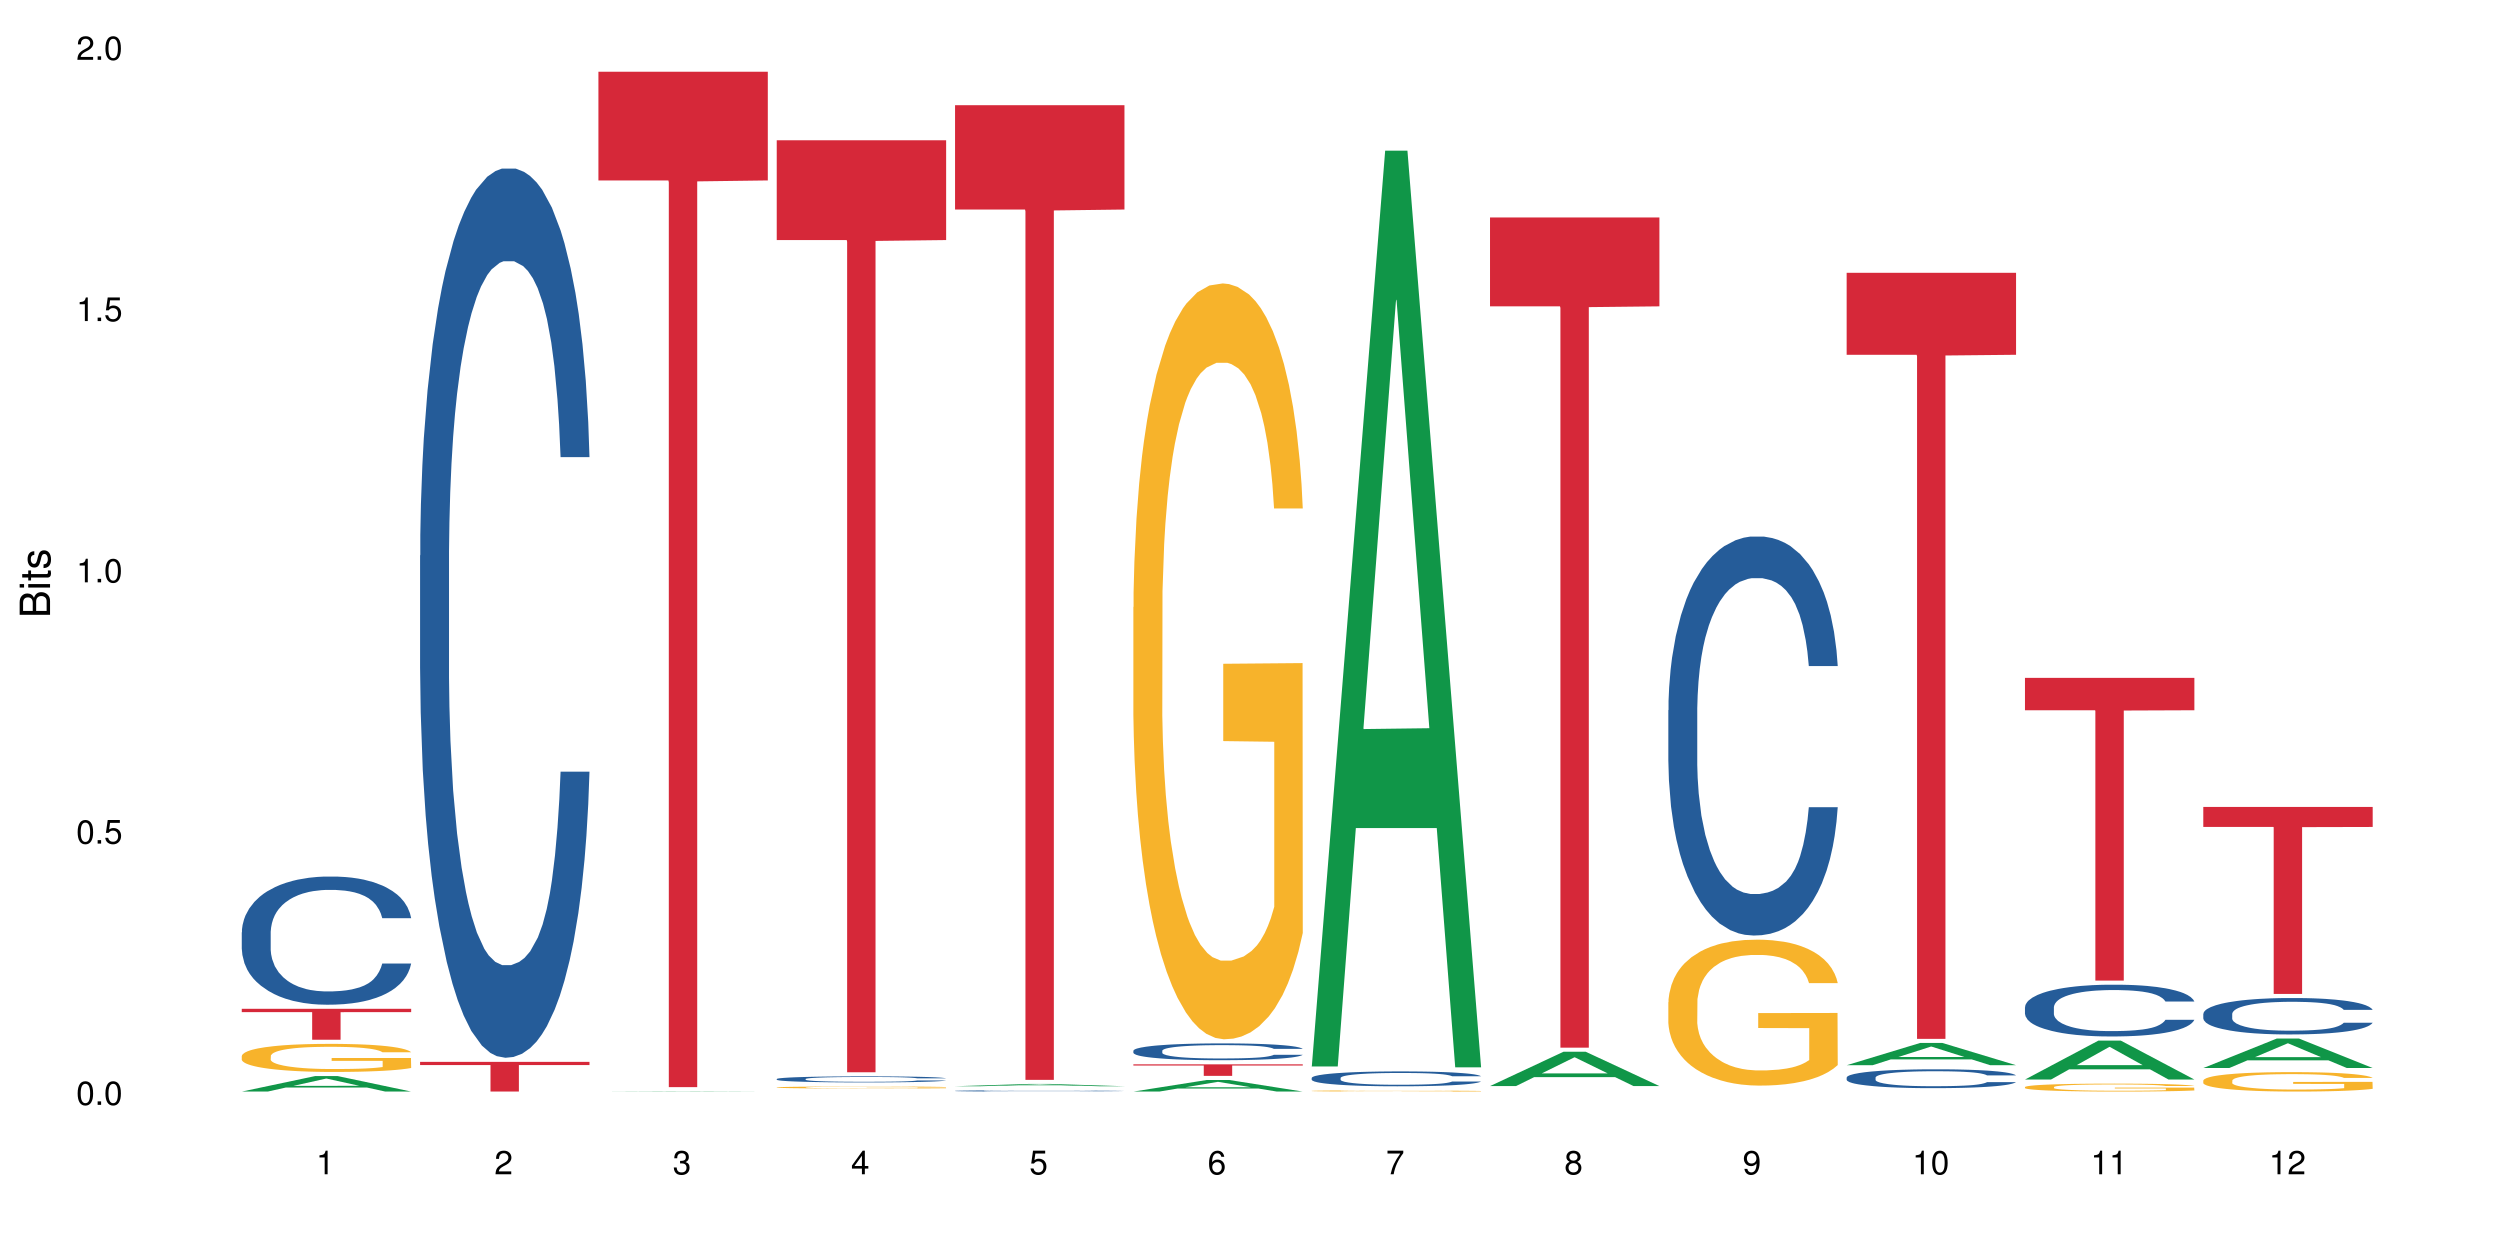 <?xml version="1.0" encoding="UTF-8"?>
<svg xmlns="http://www.w3.org/2000/svg" xmlns:xlink="http://www.w3.org/1999/xlink" width="720pt" height="360pt" viewBox="0 0 720 360" version="1.1">
<defs>
<g>
<symbol overflow="visible" id="glyph0-0">
<path style="stroke:none;" d=""/>
</symbol>
<symbol overflow="visible" id="glyph0-1">
<path style="stroke:none;" d="M 2.641 -6.797 C 2 -6.797 1.422 -6.531 1.078 -6.047 C 0.641 -5.453 0.406 -4.547 0.406 -3.297 C 0.406 -1 1.188 0.219 2.641 0.219 C 4.078 0.219 4.859 -1 4.859 -3.234 C 4.859 -4.562 4.656 -5.438 4.203 -6.047 C 3.844 -6.531 3.281 -6.797 2.641 -6.797 Z M 2.641 -6.047 C 3.547 -6.047 4 -5.125 4 -3.312 C 4 -1.375 3.562 -0.484 2.625 -0.484 C 1.734 -0.484 1.281 -1.422 1.281 -3.281 C 1.281 -5.141 1.734 -6.047 2.641 -6.047 Z M 2.641 -6.047 "/>
</symbol>
<symbol overflow="visible" id="glyph0-2">
<path style="stroke:none;" d="M 1.828 -1 L 0.828 -1 L 0.828 0 L 1.828 0 Z M 1.828 -1 "/>
</symbol>
<symbol overflow="visible" id="glyph0-3">
<path style="stroke:none;" d="M 4.562 -6.797 L 1.062 -6.797 L 0.547 -3.094 L 1.328 -3.094 C 1.719 -3.562 2.047 -3.734 2.578 -3.734 C 3.484 -3.734 4.062 -3.109 4.062 -2.094 C 4.062 -1.125 3.484 -0.531 2.578 -0.531 C 1.828 -0.531 1.375 -0.906 1.188 -1.672 L 0.328 -1.672 C 0.453 -1.109 0.547 -0.844 0.75 -0.594 C 1.125 -0.078 1.828 0.219 2.594 0.219 C 3.969 0.219 4.922 -0.781 4.922 -2.219 C 4.922 -3.562 4.031 -4.484 2.719 -4.484 C 2.25 -4.484 1.859 -4.359 1.469 -4.062 L 1.734 -5.969 L 4.562 -5.969 Z M 4.562 -6.797 "/>
</symbol>
<symbol overflow="visible" id="glyph0-4">
<path style="stroke:none;" d="M 2.484 -4.844 L 2.484 0 L 3.328 0 L 3.328 -6.797 L 2.766 -6.797 C 2.469 -5.75 2.281 -5.609 0.984 -5.453 L 0.984 -4.844 Z M 2.484 -4.844 "/>
</symbol>
<symbol overflow="visible" id="glyph0-5">
<path style="stroke:none;" d="M 4.859 -0.828 L 1.281 -0.828 C 1.359 -1.391 1.672 -1.75 2.5 -2.234 L 3.469 -2.75 C 4.406 -3.266 4.906 -3.969 4.906 -4.812 C 4.906 -5.375 4.672 -5.906 4.266 -6.266 C 3.859 -6.625 3.375 -6.797 2.719 -6.797 C 1.859 -6.797 1.219 -6.5 0.844 -5.922 C 0.609 -5.562 0.5 -5.125 0.484 -4.438 L 1.328 -4.438 C 1.359 -4.906 1.406 -5.188 1.531 -5.406 C 1.75 -5.812 2.188 -6.062 2.703 -6.062 C 3.469 -6.062 4.031 -5.516 4.031 -4.781 C 4.031 -4.25 3.719 -3.797 3.125 -3.438 L 2.234 -2.938 C 0.812 -2.141 0.406 -1.5 0.328 0 L 4.859 0 Z M 4.859 -0.828 "/>
</symbol>
<symbol overflow="visible" id="glyph0-6">
<path style="stroke:none;" d="M 2.125 -3.125 L 2.578 -3.125 C 3.516 -3.125 3.984 -2.703 3.984 -1.891 C 3.984 -1.031 3.469 -0.531 2.578 -0.531 C 1.656 -0.531 1.203 -0.984 1.156 -1.969 L 0.312 -1.969 C 0.344 -1.422 0.438 -1.078 0.609 -0.766 C 0.953 -0.109 1.625 0.219 2.547 0.219 C 3.953 0.219 4.859 -0.609 4.859 -1.906 C 4.859 -2.766 4.516 -3.25 3.703 -3.516 C 4.344 -3.766 4.656 -4.25 4.656 -4.938 C 4.656 -6.109 3.875 -6.797 2.578 -6.797 C 1.203 -6.797 0.484 -6.047 0.453 -4.609 L 1.297 -4.609 C 1.312 -5.016 1.344 -5.25 1.453 -5.453 C 1.641 -5.828 2.062 -6.062 2.594 -6.062 C 3.344 -6.062 3.797 -5.625 3.797 -4.906 C 3.797 -4.422 3.609 -4.141 3.25 -3.984 C 3.016 -3.891 2.719 -3.844 2.125 -3.844 Z M 2.125 -3.125 "/>
</symbol>
<symbol overflow="visible" id="glyph0-7">
<path style="stroke:none;" d="M 3.141 -1.625 L 3.141 0 L 3.984 0 L 3.984 -1.625 L 4.984 -1.625 L 4.984 -2.391 L 3.984 -2.391 L 3.984 -6.797 L 3.359 -6.797 L 0.266 -2.516 L 0.266 -1.625 Z M 3.141 -2.391 L 1 -2.391 L 3.141 -5.359 Z M 3.141 -2.391 "/>
</symbol>
<symbol overflow="visible" id="glyph0-8">
<path style="stroke:none;" d="M 4.781 -5.031 C 4.609 -6.141 3.891 -6.797 2.844 -6.797 C 2.094 -6.797 1.422 -6.438 1.031 -5.828 C 0.609 -5.172 0.406 -4.344 0.406 -3.094 C 0.406 -1.953 0.578 -1.234 0.984 -0.625 C 1.359 -0.078 1.953 0.219 2.703 0.219 C 3.984 0.219 4.922 -0.734 4.922 -2.078 C 4.922 -3.344 4.062 -4.234 2.844 -4.234 C 2.172 -4.234 1.641 -3.969 1.281 -3.469 C 1.281 -5.125 1.828 -6.047 2.797 -6.047 C 3.391 -6.047 3.797 -5.672 3.938 -5.031 Z M 2.734 -3.484 C 3.547 -3.484 4.062 -2.922 4.062 -2 C 4.062 -1.156 3.484 -0.531 2.703 -0.531 C 1.922 -0.531 1.328 -1.188 1.328 -2.047 C 1.328 -2.891 1.906 -3.484 2.734 -3.484 Z M 2.734 -3.484 "/>
</symbol>
<symbol overflow="visible" id="glyph0-9">
<path style="stroke:none;" d="M 4.984 -6.797 L 0.438 -6.797 L 0.438 -5.969 L 4.109 -5.969 C 2.5 -3.656 1.828 -2.234 1.328 0 L 2.219 0 C 2.594 -2.172 3.453 -4.047 4.984 -6.094 Z M 4.984 -6.797 "/>
</symbol>
<symbol overflow="visible" id="glyph0-10">
<path style="stroke:none;" d="M 3.75 -3.578 C 4.453 -4 4.688 -4.344 4.688 -4.984 C 4.688 -6.047 3.844 -6.797 2.641 -6.797 C 1.438 -6.797 0.594 -6.047 0.594 -4.984 C 0.594 -4.359 0.828 -4.016 1.516 -3.578 C 0.734 -3.203 0.359 -2.641 0.359 -1.891 C 0.359 -0.641 1.297 0.219 2.641 0.219 C 3.984 0.219 4.922 -0.641 4.922 -1.875 C 4.922 -2.641 4.531 -3.203 3.75 -3.578 Z M 2.641 -6.047 C 3.359 -6.047 3.812 -5.625 3.812 -4.969 C 3.812 -4.344 3.344 -3.922 2.641 -3.922 C 1.922 -3.922 1.453 -4.344 1.453 -4.984 C 1.453 -5.625 1.922 -6.047 2.641 -6.047 Z M 2.641 -3.203 C 3.484 -3.203 4.062 -2.672 4.062 -1.875 C 4.062 -1.062 3.484 -0.531 2.625 -0.531 C 1.797 -0.531 1.219 -1.078 1.219 -1.875 C 1.219 -2.672 1.797 -3.203 2.641 -3.203 Z M 2.641 -3.203 "/>
</symbol>
<symbol overflow="visible" id="glyph0-11">
<path style="stroke:none;" d="M 0.516 -1.547 C 0.672 -0.438 1.406 0.219 2.438 0.219 C 3.188 0.219 3.859 -0.141 4.266 -0.75 C 4.688 -1.406 4.891 -2.25 4.891 -3.484 C 4.891 -4.625 4.703 -5.359 4.312 -5.953 C 3.938 -6.5 3.344 -6.797 2.594 -6.797 C 1.297 -6.797 0.359 -5.844 0.359 -4.516 C 0.359 -3.25 1.234 -2.344 2.453 -2.344 C 3.094 -2.344 3.562 -2.578 4.016 -3.109 C 4 -1.453 3.469 -0.531 2.5 -0.531 C 1.906 -0.531 1.484 -0.906 1.359 -1.547 Z M 2.578 -6.062 C 3.375 -6.062 3.969 -5.406 3.969 -4.531 C 3.969 -3.688 3.375 -3.094 2.547 -3.094 C 1.734 -3.094 1.234 -3.672 1.234 -4.578 C 1.234 -5.438 1.797 -6.062 2.578 -6.062 Z M 2.578 -6.062 "/>
</symbol>
<symbol overflow="visible" id="glyph1-0">
<path style="stroke:none;" d=""/>
</symbol>
<symbol overflow="visible" id="glyph1-1">
<path style="stroke:none;" d="M 0 -0.953 L 0 -4.891 C 0 -5.719 -0.234 -6.344 -0.734 -6.797 C -1.188 -7.234 -1.812 -7.469 -2.5 -7.469 C -3.547 -7.469 -4.188 -7 -4.625 -5.875 C -4.984 -6.672 -5.641 -7.094 -6.531 -7.094 C -7.156 -7.094 -7.734 -6.859 -8.141 -6.391 C -8.562 -5.938 -8.75 -5.344 -8.75 -4.5 L -8.75 -0.953 Z M -4.984 -2.062 L -7.766 -2.062 L -7.766 -4.219 C -7.766 -4.844 -7.688 -5.203 -7.453 -5.5 C -7.219 -5.812 -6.859 -5.969 -6.375 -5.969 C -5.906 -5.969 -5.531 -5.812 -5.297 -5.5 C -5.062 -5.203 -4.984 -4.844 -4.984 -4.219 Z M -0.984 -2.062 L -4 -2.062 L -4 -4.781 C -4 -5.328 -3.859 -5.688 -3.578 -5.953 C -3.297 -6.219 -2.922 -6.359 -2.484 -6.359 C -2.062 -6.359 -1.688 -6.219 -1.406 -5.953 C -1.109 -5.688 -0.984 -5.328 -0.984 -4.781 Z M -0.984 -2.062 "/>
</symbol>
<symbol overflow="visible" id="glyph1-2">
<path style="stroke:none;" d="M -6.281 -1.797 L -6.281 -0.797 L 0 -0.797 L 0 -1.797 Z M -8.75 -1.797 L -8.75 -0.797 L -7.484 -0.797 L -7.484 -1.797 Z M -8.75 -1.797 "/>
</symbol>
<symbol overflow="visible" id="glyph1-3">
<path style="stroke:none;" d="M -6.281 -3.047 L -6.281 -2.016 L -8.016 -2.016 L -8.016 -1.016 L -6.281 -1.016 L -6.281 -0.172 L -5.469 -0.172 L -5.469 -1.016 L -0.719 -1.016 C -0.078 -1.016 0.281 -1.453 0.281 -2.234 C 0.281 -2.469 0.25 -2.719 0.188 -3.047 L -0.641 -3.047 C -0.609 -2.922 -0.594 -2.766 -0.594 -2.562 C -0.594 -2.141 -0.719 -2.016 -1.156 -2.016 L -5.469 -2.016 L -5.469 -3.047 Z M -6.281 -3.047 "/>
</symbol>
<symbol overflow="visible" id="glyph1-4">
<path style="stroke:none;" d="M -4.531 -5.25 C -5.766 -5.25 -6.469 -4.422 -6.469 -2.969 C -6.469 -1.516 -5.719 -0.562 -4.547 -0.562 C -3.562 -0.562 -3.094 -1.062 -2.734 -2.562 L -2.516 -3.484 C -2.344 -4.188 -2.094 -4.469 -1.625 -4.469 C -1.047 -4.469 -0.641 -3.875 -0.641 -3 C -0.641 -2.453 -0.797 -2 -1.062 -1.75 C -1.25 -1.594 -1.422 -1.531 -1.875 -1.469 L -1.875 -0.406 C -0.422 -0.453 0.281 -1.266 0.281 -2.922 C 0.281 -4.5 -0.5 -5.516 -1.719 -5.516 C -2.656 -5.516 -3.172 -4.984 -3.469 -3.734 L -3.703 -2.766 C -3.891 -1.953 -4.156 -1.609 -4.594 -1.609 C -5.172 -1.609 -5.547 -2.125 -5.547 -2.938 C -5.547 -3.75 -5.203 -4.172 -4.531 -4.203 Z M -4.531 -5.25 "/>
</symbol>
</g>
</defs>
<g id="surface92544">
<rect x="0" y="0" width="720" height="360" style="fill:rgb(100%,100%,100%);fill-opacity:1;stroke:none;"/>
<path style=" stroke:none;fill-rule:nonzero;fill:rgb(6.275%,58.824%,28.235%);fill-opacity:1;" d="M 69.629 314.367 L 69.68 314.363 L 90.793 309.902 L 97.203 309.902 L 118.418 314.371 L 110.965 314.371 L 105.648 313.203 L 82.348 313.203 L 77.137 314.367 L 69.629 314.367 L 84.59 312.723 L 103.512 312.719 L 94.074 310.633 L 93.973 310.629 L 93.867 310.641 L 84.535 312.719 L 84.59 312.723 Z M 69.629 314.367 "/>
<path style=" stroke:none;fill-rule:nonzero;fill:rgb(14.51%,36.078%,60%);fill-opacity:1;" d="M 69.629 268.516 L 69.688 268.484 L 69.688 267.672 L 69.867 266.391 L 70.285 264.773 L 70.699 263.66 L 71.77 261.668 L 73.258 259.746 L 74.805 258.262 L 75.938 257.383 L 76.949 256.711 L 79.27 255.461 L 80.754 254.82 L 82.363 254.246 L 84.324 253.676 L 85.754 253.336 L 88.965 252.797 L 91.348 252.562 L 93.191 252.461 L 97.176 252.461 L 99.559 252.594 L 101.281 252.762 L 103.188 253.035 L 104.793 253.336 L 107.59 254.078 L 110.09 255.023 L 111.219 255.562 L 113.004 256.609 L 114.371 257.621 L 115.324 258.496 L 116.395 259.746 L 117.348 261.266 L 118.062 262.984 L 118.418 264.434 L 110.09 264.434 L 109.672 263.086 L 109.195 262.039 L 108.305 260.656 L 107.41 259.68 L 106.16 258.699 L 105.031 258.059 L 103.484 257.418 L 102.117 257.012 L 100.688 256.711 L 99.32 256.508 L 96.699 256.305 L 93.668 256.305 L 92.535 256.371 L 90.215 256.645 L 88.965 256.879 L 87.18 257.352 L 85.934 257.789 L 84.445 258.465 L 83.434 259.039 L 82.184 259.914 L 81.289 260.691 L 80.281 261.805 L 79.684 262.648 L 79.148 263.59 L 78.672 264.703 L 78.316 265.887 L 78.078 267.133 L 77.961 268.348 L 77.961 273.578 L 78.078 274.789 L 78.375 276.207 L 79.148 278.266 L 80.281 280.055 L 81.59 281.469 L 82.84 282.48 L 83.551 282.953 L 84.504 283.492 L 85.992 284.168 L 88.133 284.844 L 89.383 285.113 L 91.285 285.383 L 93.25 285.516 L 95.867 285.516 L 98.188 285.383 L 99.734 285.215 L 101.344 284.945 L 103.543 284.371 L 104.91 283.832 L 106.102 283.191 L 106.996 282.551 L 107.59 282.008 L 108.48 280.965 L 109.195 279.816 L 109.73 278.637 L 110.09 277.488 L 118.418 277.488 L 118.062 278.84 L 117.523 280.152 L 116.988 281.133 L 116.156 282.312 L 115.203 283.359 L 113.836 284.539 L 112.707 285.316 L 111.219 286.16 L 109.852 286.801 L 108.363 287.371 L 106.16 288.047 L 104.734 288.383 L 103.188 288.688 L 101.344 288.957 L 99.02 289.195 L 96.523 289.328 L 94.203 289.363 L 91.703 289.297 L 89.859 289.16 L 87.418 288.855 L 84.387 288.25 L 82.184 287.609 L 80.457 286.969 L 78.969 286.293 L 77.305 285.383 L 75.164 283.898 L 73.855 282.75 L 72.961 281.809 L 71.949 280.492 L 71.234 279.312 L 70.402 277.422 L 69.809 275.027 L 69.629 273.172 Z M 69.629 268.516 "/>
<path style=" stroke:none;fill-rule:nonzero;fill:rgb(96.863%,70.196%,16.863%);fill-opacity:1;" d="M 69.629 304.098 L 69.688 304.09 L 69.688 303.941 L 69.926 303.609 L 70.523 303.152 L 71.297 302.777 L 72.129 302.48 L 72.664 302.324 L 73.555 302.105 L 74.328 301.941 L 76.293 301.609 L 78.793 301.301 L 80.16 301.168 L 81.707 301.039 L 83.91 300.898 L 84.922 300.848 L 88.016 300.73 L 91.523 300.656 L 95.391 300.633 L 97.176 300.641 L 99.617 300.672 L 102.949 300.754 L 104.852 300.828 L 106.34 300.898 L 107.887 300.996 L 109.789 301.145 L 111.574 301.32 L 113.004 301.5 L 114.43 301.719 L 115.621 301.957 L 116.633 302.215 L 117.523 302.523 L 118.062 302.785 L 118.418 303.043 L 110.148 303.043 L 109.672 302.785 L 109.137 302.586 L 108.242 302.34 L 107.352 302.164 L 106.457 302.023 L 104.793 301.832 L 103.363 301.711 L 101.578 301.609 L 99.855 301.543 L 97.891 301.5 L 96.699 301.484 L 93.547 301.484 L 90.691 301.535 L 89.027 301.594 L 87.836 301.652 L 86.168 301.766 L 85.16 301.852 L 84.562 301.914 L 82.777 302.141 L 81.59 302.348 L 80.934 302.488 L 80.102 302.711 L 79.508 302.91 L 78.852 303.203 L 78.496 303.426 L 78.02 303.93 L 77.961 305.258 L 78.137 305.539 L 78.496 305.84 L 78.969 306.105 L 79.684 306.387 L 80.398 306.602 L 81.648 306.891 L 82.719 307.082 L 83.551 307.207 L 85.16 307.406 L 85.812 307.473 L 87.359 307.605 L 88.965 307.711 L 90.93 307.797 L 92.418 307.844 L 94.797 307.879 L 97.832 307.879 L 101.402 307.836 L 103.664 307.777 L 105.211 307.719 L 106.219 307.664 L 107.469 307.586 L 108.363 307.512 L 109.195 307.43 L 110.207 307.305 L 110.207 305.539 L 95.512 305.531 L 95.512 304.703 L 118.359 304.695 L 118.418 307.586 L 117.168 307.785 L 115.621 307.977 L 114.133 308.125 L 112.586 308.25 L 110.387 308.391 L 108.602 308.477 L 105.863 308.582 L 103.363 308.648 L 100.746 308.691 L 98.426 308.715 L 95.691 308.723 L 93.25 308.707 L 90.633 308.664 L 88.551 308.605 L 86.645 308.531 L 84.742 308.434 L 82.363 308.277 L 80.816 308.152 L 79.207 307.996 L 77.602 307.812 L 76.176 307.613 L 75.223 307.457 L 74.27 307.281 L 73.258 307.059 L 72.309 306.809 L 71.594 306.578 L 70.938 306.32 L 70.461 306.078 L 69.988 305.746 L 69.75 305.48 L 69.629 305.25 Z M 69.629 304.098 "/>
<path style=" stroke:none;fill-rule:nonzero;fill:rgb(83.922%,15.686%,22.353%);fill-opacity:1;" d="M 69.629 290.543 L 118.418 290.543 L 118.418 291.496 L 98.086 291.504 L 98.086 299.453 L 89.902 299.453 L 89.902 291.512 L 89.785 291.496 L 69.629 291.496 Z M 69.629 290.543 "/>
<path style=" stroke:none;fill-rule:nonzero;fill:rgb(14.51%,36.078%,60%);fill-opacity:1;" d="M 120.984 159.977 L 121.047 159.742 L 121.047 154.125 L 121.223 145.23 L 121.641 133.996 L 122.055 126.27 L 123.129 112.461 L 124.613 99.117 L 126.16 88.816 L 127.293 82.73 L 128.305 78.051 L 130.625 69.387 L 132.113 64.941 L 133.719 60.961 L 135.684 56.98 L 137.109 54.641 L 140.324 50.895 L 142.703 49.258 L 144.547 48.555 L 148.535 48.555 L 150.914 49.492 L 152.637 50.66 L 154.543 52.535 L 156.148 54.641 L 158.945 59.789 L 161.445 66.344 L 162.574 70.09 L 164.359 77.348 L 165.727 84.371 L 166.68 90.457 L 167.75 99.117 L 168.703 109.648 L 169.418 121.59 L 169.773 131.652 L 161.445 131.652 L 161.027 122.289 L 160.551 115.035 L 159.66 105.438 L 158.766 98.648 L 157.516 91.859 L 156.387 87.414 L 154.84 82.965 L 153.473 80.156 L 152.043 78.051 L 150.676 76.645 L 148.059 75.238 L 145.023 75.238 L 143.891 75.707 L 141.57 77.582 L 140.324 79.219 L 138.539 82.496 L 137.289 85.539 L 135.801 90.223 L 134.789 94.199 L 133.539 100.285 L 132.648 105.672 L 131.637 113.395 L 131.039 119.246 L 130.504 125.801 L 130.031 133.527 L 129.672 141.719 L 129.434 150.379 L 129.316 158.809 L 129.316 195.09 L 129.434 203.516 L 129.73 213.348 L 130.504 227.625 L 131.637 240.035 L 132.945 249.863 L 134.195 256.887 L 134.906 260.164 L 135.859 263.91 L 137.348 268.59 L 139.488 273.273 L 140.738 275.145 L 142.645 277.02 L 144.605 277.953 L 147.223 277.953 L 149.543 277.02 L 151.09 275.848 L 152.699 273.977 L 154.898 269.996 L 156.27 266.25 L 157.457 261.805 L 158.352 257.355 L 158.945 253.609 L 159.84 246.352 L 160.551 238.395 L 161.086 230.203 L 161.445 222.242 L 169.773 222.242 L 169.418 231.605 L 168.883 240.734 L 168.348 247.523 L 167.512 255.715 L 166.562 262.973 L 165.191 271.168 L 164.062 276.551 L 162.574 282.402 L 161.207 286.848 L 159.719 290.828 L 157.516 295.512 L 156.09 297.852 L 154.543 299.957 L 152.699 301.832 L 150.379 303.469 L 147.879 304.406 L 145.559 304.641 L 143.059 304.172 L 141.215 303.234 L 138.777 301.129 L 135.742 296.914 L 133.539 292.469 L 131.812 288.02 L 130.328 283.34 L 128.66 277.02 L 126.52 266.719 L 125.211 258.758 L 124.316 252.207 L 123.305 243.078 L 122.594 234.883 L 121.758 221.773 L 121.164 205.156 L 120.984 192.281 Z M 120.984 159.977 "/>
<path style=" stroke:none;fill-rule:nonzero;fill:rgb(83.922%,15.686%,22.353%);fill-opacity:1;" d="M 120.984 305.82 L 169.773 305.82 L 169.773 306.734 L 149.441 306.742 L 149.441 314.371 L 141.262 314.371 L 141.262 306.75 L 141.141 306.734 L 120.984 306.734 Z M 120.984 305.82 "/>
<path style=" stroke:none;fill-rule:nonzero;fill:rgb(6.275%,58.824%,28.235%);fill-opacity:1;" d="M 172.344 314.371 L 172.395 314.371 L 193.504 314.266 L 199.914 314.266 L 221.129 314.371 L 213.676 314.371 L 208.359 314.344 L 185.059 314.344 L 179.848 314.371 L 172.344 314.371 L 187.301 314.332 L 206.223 314.332 L 196.789 314.285 L 196.578 314.285 L 187.25 314.332 L 187.301 314.332 Z M 172.344 314.371 "/>
<path style=" stroke:none;fill-rule:nonzero;fill:rgb(83.922%,15.686%,22.353%);fill-opacity:1;" d="M 172.344 20.664 L 221.129 20.664 L 221.129 51.965 L 200.797 52.238 L 200.797 313.086 L 192.617 313.086 L 192.617 52.516 L 192.496 51.965 L 172.344 51.965 Z M 172.344 20.664 "/>
<path style=" stroke:none;fill-rule:nonzero;fill:rgb(14.51%,36.078%,60%);fill-opacity:1;" d="M 223.699 310.75 L 223.758 310.746 L 223.758 310.711 L 223.938 310.648 L 224.352 310.57 L 224.77 310.52 L 225.84 310.426 L 227.328 310.332 L 228.875 310.262 L 230.004 310.223 L 231.016 310.191 L 233.336 310.133 L 234.824 310.102 L 236.43 310.074 L 238.395 310.047 L 239.82 310.031 L 243.035 310.004 L 245.414 309.992 L 247.258 309.988 L 251.246 309.988 L 253.625 309.996 L 255.352 310.004 L 257.254 310.016 L 258.863 310.031 L 261.656 310.066 L 264.156 310.109 L 265.289 310.137 L 267.074 310.184 L 268.441 310.234 L 269.395 310.273 L 270.465 310.332 L 271.414 310.406 L 272.129 310.488 L 272.488 310.555 L 264.156 310.555 L 263.742 310.492 L 263.266 310.441 L 262.371 310.375 L 261.48 310.332 L 260.23 310.285 L 259.102 310.254 L 257.551 310.223 L 256.184 310.203 L 254.758 310.191 L 253.387 310.18 L 250.77 310.172 L 247.734 310.172 L 246.605 310.176 L 244.285 310.188 L 243.035 310.199 L 241.25 310.219 L 240 310.242 L 238.512 310.273 L 237.5 310.301 L 236.254 310.34 L 235.359 310.379 L 234.348 310.43 L 233.754 310.473 L 233.219 310.516 L 232.742 310.57 L 232.387 310.625 L 232.148 310.684 L 232.027 310.742 L 232.027 310.988 L 232.148 311.047 L 232.445 311.113 L 233.219 311.211 L 234.348 311.297 L 235.656 311.363 L 236.906 311.41 L 237.621 311.434 L 238.574 311.457 L 240.059 311.492 L 242.203 311.523 L 243.453 311.535 L 245.355 311.547 L 247.32 311.555 L 249.938 311.555 L 252.258 311.547 L 253.805 311.539 L 255.41 311.527 L 257.613 311.5 L 258.98 311.473 L 260.172 311.445 L 261.062 311.414 L 261.656 311.387 L 262.551 311.34 L 263.266 311.285 L 263.801 311.227 L 264.156 311.176 L 272.488 311.176 L 272.129 311.238 L 271.594 311.301 L 271.059 311.348 L 270.227 311.402 L 269.273 311.453 L 267.906 311.508 L 266.773 311.543 L 265.289 311.586 L 263.918 311.613 L 262.43 311.641 L 260.23 311.676 L 258.801 311.691 L 257.254 311.703 L 255.41 311.719 L 253.09 311.727 L 250.59 311.734 L 245.773 311.734 L 243.926 311.727 L 241.488 311.711 L 238.453 311.684 L 236.254 311.652 L 234.527 311.621 L 233.039 311.59 L 231.375 311.547 L 229.23 311.477 L 227.922 311.422 L 227.031 311.379 L 226.02 311.316 L 225.305 311.262 L 224.473 311.172 L 223.875 311.059 L 223.699 310.969 Z M 223.699 310.75 "/>
<path style=" stroke:none;fill-rule:nonzero;fill:rgb(96.863%,70.196%,16.863%);fill-opacity:1;" d="M 223.699 313.164 L 223.758 313.164 L 223.758 313.152 L 223.996 313.129 L 224.59 313.094 L 225.363 313.07 L 226.195 313.047 L 226.734 313.035 L 227.625 313.02 L 228.398 313.008 L 230.363 312.984 L 232.859 312.965 L 234.23 312.953 L 235.777 312.945 L 237.977 312.934 L 238.988 312.93 L 242.082 312.922 L 245.594 312.918 L 249.461 312.914 L 251.246 312.918 L 253.684 312.918 L 257.016 312.926 L 258.922 312.93 L 260.41 312.934 L 261.957 312.941 L 263.859 312.953 L 265.645 312.965 L 267.074 312.977 L 268.5 312.992 L 269.691 313.012 L 270.703 313.027 L 271.594 313.051 L 272.129 313.07 L 272.488 313.086 L 264.215 313.086 L 263.742 313.07 L 263.203 313.055 L 261.422 313.023 L 260.527 313.016 L 258.863 313 L 257.434 312.992 L 255.648 312.984 L 253.922 312.98 L 251.961 312.977 L 247.617 312.977 L 244.762 312.98 L 243.094 312.984 L 241.906 312.988 L 240.238 312.996 L 239.227 313.004 L 238.633 313.008 L 236.848 313.023 L 235.656 313.039 L 235.004 313.047 L 234.168 313.062 L 233.574 313.078 L 232.922 313.098 L 232.562 313.113 L 232.086 313.152 L 232.027 313.246 L 232.207 313.266 L 232.562 313.289 L 233.039 313.305 L 233.754 313.324 L 234.469 313.34 L 235.719 313.363 L 236.789 313.375 L 237.621 313.383 L 239.227 313.398 L 239.883 313.402 L 241.43 313.414 L 243.035 313.422 L 245 313.426 L 246.484 313.43 L 248.867 313.434 L 251.898 313.434 L 255.469 313.43 L 257.73 313.426 L 259.277 313.422 L 260.289 313.418 L 261.539 313.41 L 262.43 313.406 L 263.266 313.398 L 264.277 313.391 L 264.277 313.266 L 249.578 313.266 L 249.578 313.207 L 272.426 313.207 L 272.488 313.41 L 271.238 313.426 L 269.691 313.438 L 268.203 313.449 L 266.656 313.457 L 264.453 313.469 L 262.668 313.477 L 259.934 313.484 L 257.434 313.488 L 254.816 313.492 L 247.32 313.492 L 244.699 313.488 L 242.617 313.484 L 240.715 313.48 L 238.812 313.473 L 236.43 313.461 L 234.883 313.453 L 231.672 313.43 L 230.242 313.414 L 229.293 313.402 L 228.34 313.391 L 227.328 313.375 L 226.375 313.355 L 225.66 313.34 L 225.008 313.32 L 224.531 313.305 L 224.055 313.281 L 223.816 313.262 L 223.699 313.246 Z M 223.699 313.164 "/>
<path style=" stroke:none;fill-rule:nonzero;fill:rgb(83.922%,15.686%,22.353%);fill-opacity:1;" d="M 223.699 40.406 L 272.488 40.406 L 272.488 69.137 L 252.152 69.387 L 252.152 308.809 L 243.973 308.809 L 243.973 69.641 L 243.855 69.137 L 223.699 69.137 Z M 223.699 40.406 "/>
<path style=" stroke:none;fill-rule:nonzero;fill:rgb(6.275%,58.824%,28.235%);fill-opacity:1;" d="M 275.055 312.836 L 275.105 312.836 L 296.219 312.176 L 302.629 312.176 L 323.844 312.836 L 316.391 312.836 L 311.074 312.664 L 287.773 312.664 L 282.559 312.836 L 275.055 312.836 L 290.016 312.594 L 308.934 312.594 L 299.5 312.285 L 299.293 312.285 L 289.961 312.594 L 290.016 312.594 Z M 275.055 312.836 "/>
<path style=" stroke:none;fill-rule:nonzero;fill:rgb(14.51%,36.078%,60%);fill-opacity:1;" d="M 275.055 314.172 L 275.113 314.172 L 275.113 314.164 L 275.293 314.148 L 275.711 314.133 L 276.125 314.125 L 277.195 314.105 L 278.684 314.086 L 280.23 314.07 L 281.359 314.062 L 282.371 314.059 L 284.691 314.047 L 286.18 314.039 L 287.789 314.035 L 289.75 314.027 L 291.18 314.023 L 294.391 314.02 L 296.77 314.016 L 302.602 314.016 L 304.98 314.02 L 306.707 314.02 L 308.613 314.023 L 310.219 314.023 L 313.016 314.031 L 315.512 314.043 L 316.645 314.047 L 318.43 314.055 L 319.797 314.066 L 320.75 314.074 L 321.82 314.086 L 322.773 314.102 L 323.484 314.117 L 323.844 314.133 L 315.512 314.133 L 315.098 314.117 L 314.621 314.109 L 313.727 314.094 L 312.836 314.086 L 311.586 314.078 L 310.457 314.07 L 308.91 314.062 L 307.539 314.059 L 306.113 314.059 L 304.742 314.055 L 297.961 314.055 L 295.641 314.059 L 294.391 314.059 L 292.605 314.062 L 291.355 314.066 L 289.871 314.074 L 288.859 314.078 L 287.609 314.09 L 286.715 314.094 L 285.703 314.105 L 285.109 314.113 L 284.574 314.125 L 284.098 314.133 L 283.742 314.145 L 283.504 314.156 L 283.383 314.168 L 283.383 314.219 L 283.504 314.23 L 283.801 314.246 L 284.574 314.266 L 285.703 314.281 L 287.012 314.297 L 288.262 314.305 L 288.977 314.309 L 289.93 314.312 L 291.418 314.32 L 293.559 314.328 L 294.809 314.328 L 296.711 314.332 L 305.16 314.332 L 306.766 314.328 L 308.969 314.324 L 310.336 314.316 L 311.527 314.312 L 312.418 314.305 L 313.016 314.301 L 313.906 314.289 L 314.621 314.277 L 315.156 314.27 L 315.512 314.258 L 323.844 314.258 L 323.484 314.27 L 322.414 314.293 L 321.582 314.305 L 320.629 314.312 L 319.262 314.324 L 318.133 314.332 L 316.645 314.34 L 315.273 314.348 L 313.789 314.352 L 311.586 314.359 L 310.16 314.359 L 308.613 314.363 L 306.766 314.367 L 304.445 314.367 L 301.949 314.371 L 297.129 314.371 L 295.285 314.367 L 292.844 314.367 L 289.809 314.359 L 287.609 314.355 L 285.883 314.348 L 284.395 314.34 L 282.73 314.332 L 280.586 314.316 L 279.277 314.309 L 278.387 314.297 L 277.375 314.285 L 276.66 314.273 L 275.828 314.258 L 275.234 314.234 L 275.055 314.215 Z M 275.055 314.172 "/>
<path style=" stroke:none;fill-rule:nonzero;fill:rgb(83.922%,15.686%,22.353%);fill-opacity:1;" d="M 275.055 30.297 L 323.844 30.297 L 323.844 60.344 L 303.508 60.609 L 303.508 310.996 L 295.328 310.996 L 295.328 60.871 L 295.211 60.344 L 275.055 60.344 Z M 275.055 30.297 "/>
<path style=" stroke:none;fill-rule:nonzero;fill:rgb(6.275%,58.824%,28.235%);fill-opacity:1;" d="M 326.41 314.367 L 326.465 314.363 L 347.574 311.035 L 353.984 311.035 L 375.199 314.371 L 367.746 314.371 L 362.43 313.5 L 339.129 313.5 L 333.918 314.367 L 326.41 314.367 L 341.371 313.141 L 360.293 313.137 L 350.855 311.578 L 350.754 311.578 L 350.648 311.586 L 341.32 313.137 L 341.371 313.141 Z M 326.41 314.367 "/>
<path style=" stroke:none;fill-rule:nonzero;fill:rgb(14.51%,36.078%,60%);fill-opacity:1;" d="M 326.41 302.605 L 326.469 302.602 L 326.469 302.496 L 326.648 302.328 L 327.066 302.113 L 327.48 301.969 L 328.555 301.707 L 330.039 301.457 L 331.586 301.262 L 332.719 301.145 L 333.73 301.059 L 336.051 300.895 L 337.535 300.809 L 339.145 300.734 L 341.105 300.66 L 342.535 300.613 L 345.746 300.543 L 348.129 300.512 L 349.973 300.5 L 353.957 300.5 L 356.34 300.516 L 358.062 300.539 L 359.969 300.574 L 361.574 300.613 L 364.371 300.711 L 366.871 300.836 L 368 300.906 L 369.785 301.043 L 371.152 301.176 L 372.105 301.293 L 373.176 301.457 L 374.129 301.656 L 374.844 301.879 L 375.199 302.07 L 366.871 302.07 L 366.453 301.895 L 365.977 301.758 L 365.086 301.574 L 364.191 301.445 L 362.941 301.316 L 361.812 301.234 L 360.266 301.148 L 358.898 301.098 L 357.469 301.059 L 356.102 301.031 L 353.484 301.004 L 350.449 301.004 L 349.316 301.012 L 346.996 301.047 L 345.746 301.078 L 343.961 301.141 L 342.715 301.199 L 341.227 301.289 L 340.215 301.363 L 338.965 301.477 L 338.074 301.578 L 337.062 301.727 L 336.465 301.836 L 335.93 301.961 L 335.453 302.105 L 335.098 302.262 L 334.859 302.426 L 334.742 302.582 L 334.742 303.27 L 334.859 303.43 L 335.156 303.613 L 335.93 303.883 L 337.062 304.121 L 338.371 304.305 L 339.621 304.438 L 340.332 304.5 L 341.285 304.57 L 342.773 304.66 L 344.914 304.746 L 346.164 304.781 L 348.066 304.816 L 350.031 304.836 L 352.648 304.836 L 354.969 304.816 L 356.516 304.797 L 358.125 304.762 L 360.324 304.684 L 361.691 304.613 L 362.883 304.531 L 363.777 304.445 L 364.371 304.375 L 365.262 304.238 L 365.977 304.09 L 366.512 303.934 L 366.871 303.781 L 375.199 303.781 L 374.844 303.961 L 374.309 304.133 L 373.77 304.262 L 372.938 304.414 L 371.988 304.555 L 370.617 304.707 L 369.488 304.809 L 368 304.922 L 366.633 305.004 L 365.145 305.078 L 362.941 305.168 L 361.516 305.211 L 359.969 305.25 L 358.125 305.289 L 355.805 305.316 L 353.305 305.336 L 350.984 305.34 L 348.484 305.332 L 346.641 305.312 L 344.199 305.273 L 341.168 305.195 L 338.965 305.109 L 337.238 305.027 L 335.754 304.938 L 334.086 304.816 L 331.945 304.625 L 330.637 304.473 L 329.742 304.348 L 328.73 304.176 L 328.016 304.023 L 327.184 303.773 L 326.59 303.461 L 326.41 303.215 Z M 326.41 302.605 "/>
<path style=" stroke:none;fill-rule:nonzero;fill:rgb(96.863%,70.196%,16.863%);fill-opacity:1;" d="M 326.41 174.863 L 326.469 174.668 L 326.469 170.691 L 326.707 161.742 L 327.305 149.418 L 328.078 139.277 L 328.91 131.324 L 329.445 127.152 L 330.336 121.188 L 331.109 116.812 L 333.074 107.867 L 335.574 99.516 L 336.941 95.938 L 338.488 92.559 L 340.691 88.781 L 341.703 87.391 L 344.797 84.207 L 348.305 82.219 L 352.172 81.625 L 353.957 81.82 L 356.398 82.617 L 359.73 84.805 L 361.633 86.793 L 363.121 88.781 L 364.668 91.363 L 366.57 95.34 L 368.355 100.113 L 369.785 104.883 L 371.215 110.848 L 372.402 117.211 L 373.414 124.168 L 374.309 132.52 L 374.844 139.477 L 375.199 146.434 L 366.93 146.434 L 366.453 139.477 L 365.918 134.109 L 365.023 127.547 L 364.133 122.777 L 363.238 119 L 361.574 113.832 L 360.145 110.648 L 358.359 107.867 L 356.637 106.078 L 354.672 104.883 L 353.484 104.488 L 350.328 104.488 L 347.473 105.879 L 345.809 107.469 L 344.617 109.059 L 342.953 112.043 L 341.941 114.426 L 341.344 116.016 L 339.559 122.18 L 338.371 127.746 L 337.715 131.523 L 336.883 137.488 L 336.289 142.855 L 335.633 150.809 L 335.277 156.773 L 334.801 170.293 L 334.742 206.078 L 334.918 213.633 L 335.277 221.785 L 335.754 228.941 L 336.465 236.496 L 337.18 242.262 L 338.43 250.016 L 339.5 255.184 L 340.332 258.562 L 341.941 263.934 L 342.594 265.723 L 344.141 269.301 L 345.746 272.082 L 347.711 274.469 L 349.199 275.66 L 351.578 276.656 L 354.613 276.656 L 358.184 275.465 L 360.445 273.871 L 361.992 272.281 L 363.004 270.891 L 364.25 268.703 L 365.145 266.715 L 365.977 264.527 L 366.988 261.148 L 366.988 213.633 L 352.293 213.434 L 352.293 191.168 L 375.141 190.969 L 375.199 268.703 L 373.949 274.07 L 372.402 279.242 L 370.914 283.215 L 369.367 286.598 L 367.168 290.375 L 365.383 292.758 L 362.645 295.543 L 360.145 297.332 L 357.527 298.523 L 355.207 299.121 L 352.473 299.32 L 350.031 298.922 L 347.414 297.73 L 345.332 296.141 L 343.426 294.152 L 341.523 291.566 L 339.145 287.391 L 337.598 284.012 L 335.988 279.836 L 334.383 274.867 L 332.957 269.5 L 332.004 265.324 L 331.051 260.551 L 330.039 254.59 L 329.09 247.828 L 328.375 241.664 L 327.719 234.707 L 327.242 228.145 L 326.77 219.199 L 326.531 212.043 L 326.41 205.879 Z M 326.41 174.863 "/>
<path style=" stroke:none;fill-rule:nonzero;fill:rgb(83.922%,15.686%,22.353%);fill-opacity:1;" d="M 326.41 306.52 L 375.199 306.52 L 375.199 306.879 L 354.867 306.879 L 354.867 309.855 L 346.684 309.855 L 346.684 306.883 L 346.566 306.879 L 326.41 306.879 Z M 326.41 306.52 "/>
<path style=" stroke:none;fill-rule:nonzero;fill:rgb(6.275%,58.824%,28.235%);fill-opacity:1;" d="M 377.766 307.145 L 377.82 306.895 L 398.93 43.387 L 405.34 43.387 L 426.555 307.391 L 419.102 307.391 L 413.785 238.477 L 390.484 238.477 L 385.273 307.145 L 377.766 307.145 L 392.727 209.969 L 411.648 209.723 L 402.215 86.52 L 402.109 86.27 L 402.004 87.016 L 392.676 209.723 L 392.727 209.969 Z M 377.766 307.145 "/>
<path style=" stroke:none;fill-rule:nonzero;fill:rgb(14.51%,36.078%,60%);fill-opacity:1;" d="M 377.766 310.434 L 377.828 310.43 L 377.828 310.336 L 378.004 310.188 L 378.422 310 L 378.84 309.871 L 379.91 309.641 L 381.395 309.418 L 382.945 309.246 L 384.074 309.145 L 385.086 309.066 L 387.406 308.922 L 388.895 308.844 L 390.5 308.777 L 392.465 308.711 L 393.891 308.672 L 397.105 308.609 L 399.484 308.582 L 401.328 308.57 L 405.316 308.57 L 407.695 308.586 L 409.422 308.605 L 411.324 308.637 L 412.93 308.672 L 415.727 308.758 L 418.227 308.867 L 419.355 308.934 L 421.141 309.055 L 422.508 309.172 L 423.461 309.273 L 424.531 309.418 L 425.484 309.594 L 426.199 309.793 L 426.555 309.961 L 418.227 309.961 L 417.809 309.805 L 417.332 309.684 L 416.441 309.523 L 415.547 309.41 L 414.301 309.297 L 413.168 309.223 L 411.621 309.148 L 410.254 309.102 L 408.824 309.066 L 407.457 309.043 L 404.84 309.02 L 401.805 309.02 L 400.676 309.027 L 398.352 309.059 L 397.105 309.086 L 395.32 309.141 L 394.07 309.191 L 392.582 309.27 L 391.57 309.336 L 390.32 309.438 L 389.43 309.527 L 388.418 309.656 L 387.824 309.754 L 387.285 309.863 L 386.812 309.992 L 386.453 310.129 L 386.215 310.273 L 386.098 310.414 L 386.098 311.023 L 386.215 311.164 L 386.512 311.328 L 387.285 311.566 L 388.418 311.773 L 389.727 311.938 L 390.977 312.055 L 391.691 312.109 L 392.641 312.172 L 394.129 312.25 L 396.27 312.328 L 397.52 312.359 L 399.426 312.391 L 401.387 312.406 L 404.004 312.406 L 406.328 312.391 L 407.875 312.371 L 409.48 312.34 L 411.68 312.273 L 413.051 312.211 L 414.238 312.137 L 415.133 312.062 L 415.727 312 L 416.621 311.879 L 417.332 311.746 L 417.867 311.609 L 418.227 311.477 L 426.555 311.477 L 426.199 311.633 L 425.664 311.785 L 425.129 311.898 L 424.293 312.035 L 423.344 312.156 L 421.973 312.293 L 420.844 312.383 L 419.355 312.48 L 417.988 312.555 L 416.5 312.621 L 414.301 312.699 L 412.871 312.738 L 411.324 312.773 L 409.48 312.805 L 407.16 312.836 L 404.66 312.852 L 402.34 312.855 L 399.84 312.848 L 397.996 312.832 L 395.559 312.793 L 392.523 312.723 L 390.32 312.648 L 388.598 312.574 L 387.109 312.496 L 385.441 312.391 L 383.301 312.219 L 381.992 312.086 L 381.098 311.977 L 380.086 311.824 L 379.375 311.688 L 378.539 311.469 L 377.945 311.191 L 377.766 310.977 Z M 377.766 310.434 "/>
<path style=" stroke:none;fill-rule:nonzero;fill:rgb(96.863%,70.196%,16.863%);fill-opacity:1;" d="M 377.766 314.176 L 377.828 314.176 L 377.828 314.172 L 378.066 314.156 L 378.66 314.137 L 379.434 314.121 L 380.266 314.109 L 380.801 314.105 L 381.695 314.094 L 382.469 314.086 L 384.43 314.074 L 386.93 314.062 L 388.297 314.055 L 389.844 314.051 L 392.047 314.043 L 393.059 314.043 L 396.152 314.039 L 399.664 314.035 L 403.531 314.031 L 405.316 314.035 L 407.754 314.035 L 411.086 314.039 L 412.988 314.043 L 414.477 314.043 L 416.023 314.047 L 417.93 314.055 L 419.715 314.062 L 421.141 314.07 L 422.57 314.078 L 423.758 314.09 L 424.77 314.098 L 425.664 314.113 L 426.199 314.121 L 426.555 314.133 L 418.285 314.133 L 417.809 314.121 L 417.273 314.113 L 416.383 314.105 L 415.488 314.098 L 414.598 314.09 L 412.93 314.082 L 411.504 314.078 L 409.719 314.074 L 407.992 314.07 L 398.828 314.07 L 397.164 314.074 L 395.973 314.074 L 394.309 314.082 L 393.297 314.082 L 392.699 314.086 L 390.918 314.098 L 389.727 314.105 L 389.07 314.109 L 388.238 314.121 L 387.645 314.129 L 386.988 314.141 L 386.633 314.148 L 386.156 314.172 L 386.098 314.227 L 386.273 314.238 L 386.633 314.25 L 387.109 314.262 L 387.824 314.273 L 388.535 314.281 L 389.785 314.293 L 390.855 314.301 L 391.691 314.309 L 393.297 314.316 L 393.949 314.32 L 395.496 314.324 L 397.105 314.328 L 399.066 314.332 L 400.555 314.332 L 402.934 314.336 L 405.969 314.336 L 409.539 314.332 L 411.801 314.332 L 413.348 314.328 L 414.359 314.328 L 415.609 314.324 L 416.5 314.32 L 417.332 314.316 L 418.344 314.312 L 418.344 314.238 L 403.648 314.238 L 403.648 314.203 L 426.496 314.203 L 426.555 314.324 L 425.305 314.332 L 423.758 314.34 L 422.273 314.344 L 420.727 314.352 L 418.523 314.355 L 416.738 314.359 L 414 314.363 L 411.504 314.367 L 408.883 314.371 L 401.387 314.371 L 398.77 314.367 L 396.688 314.367 L 394.785 314.363 L 392.879 314.359 L 390.5 314.352 L 388.953 314.348 L 387.348 314.34 L 385.738 314.332 L 384.312 314.324 L 383.359 314.316 L 382.406 314.312 L 381.395 314.301 L 380.445 314.289 L 379.73 314.281 L 379.074 314.27 L 378.602 314.262 L 378.125 314.246 L 377.887 314.234 L 377.766 314.227 Z M 377.766 314.176 "/>
<path style=" stroke:none;fill-rule:nonzero;fill:rgb(6.275%,58.824%,28.235%);fill-opacity:1;" d="M 429.125 312.781 L 429.176 312.77 L 450.285 302.906 L 456.695 302.906 L 477.91 312.789 L 470.457 312.789 L 465.141 310.211 L 441.84 310.211 L 436.629 312.781 L 429.125 312.781 L 444.082 309.141 L 463.004 309.133 L 453.57 304.52 L 453.465 304.512 L 453.359 304.539 L 444.031 309.133 L 444.082 309.141 Z M 429.125 312.781 "/>
<path style=" stroke:none;fill-rule:nonzero;fill:rgb(83.922%,15.686%,22.353%);fill-opacity:1;" d="M 429.125 62.633 L 477.91 62.633 L 477.91 88.227 L 457.578 88.453 L 457.578 301.727 L 449.398 301.727 L 449.398 88.676 L 449.277 88.227 L 429.125 88.227 Z M 429.125 62.633 "/>
<path style=" stroke:none;fill-rule:nonzero;fill:rgb(14.51%,36.078%,60%);fill-opacity:1;" d="M 480.48 204.535 L 480.539 204.43 L 480.539 201.906 L 480.719 197.918 L 481.133 192.875 L 481.551 189.41 L 482.621 183.215 L 484.109 177.227 L 485.656 172.605 L 486.785 169.875 L 487.797 167.773 L 490.117 163.891 L 491.605 161.895 L 493.211 160.109 L 495.176 158.324 L 496.605 157.273 L 499.816 155.594 L 502.195 154.855 L 504.039 154.543 L 508.027 154.543 L 510.406 154.961 L 512.133 155.488 L 514.035 156.328 L 515.645 157.273 L 518.441 159.582 L 520.938 162.523 L 522.07 164.203 L 523.855 167.461 L 525.223 170.609 L 526.176 173.34 L 527.246 177.227 L 528.195 181.953 L 528.91 187.309 L 529.27 191.824 L 520.938 191.824 L 520.523 187.625 L 520.047 184.367 L 519.152 180.062 L 518.262 177.016 L 517.012 173.973 L 515.883 171.977 L 514.336 169.98 L 512.965 168.719 L 511.539 167.773 L 510.168 167.145 L 507.551 166.516 L 504.516 166.516 L 503.387 166.727 L 501.066 167.566 L 499.816 168.301 L 498.031 169.77 L 496.781 171.137 L 495.293 173.238 L 494.285 175.023 L 493.035 177.754 L 492.141 180.168 L 491.129 183.633 L 490.535 186.258 L 490 189.199 L 489.523 192.664 L 489.168 196.34 L 488.93 200.227 L 488.809 204.008 L 488.809 220.285 L 488.93 224.066 L 489.227 228.48 L 490 234.887 L 491.129 240.453 L 492.438 244.863 L 493.688 248.012 L 494.402 249.484 L 495.355 251.164 L 496.84 253.266 L 498.984 255.363 L 500.234 256.207 L 502.137 257.047 L 504.102 257.465 L 506.719 257.465 L 509.039 257.047 L 510.586 256.52 L 512.191 255.68 L 514.395 253.895 L 515.762 252.215 L 516.953 250.219 L 517.844 248.223 L 518.441 246.543 L 519.332 243.289 L 520.047 239.715 L 520.582 236.039 L 520.938 232.469 L 529.27 232.469 L 528.91 236.672 L 528.375 240.766 L 527.84 243.812 L 527.008 247.488 L 526.055 250.742 L 524.688 254.418 L 523.555 256.836 L 522.07 259.461 L 520.699 261.457 L 519.215 263.242 L 517.012 265.344 L 515.582 266.391 L 514.035 267.336 L 512.191 268.18 L 509.871 268.914 L 507.371 269.332 L 505.051 269.438 L 502.555 269.227 L 500.711 268.809 L 498.27 267.863 L 495.234 265.973 L 493.035 263.977 L 491.309 261.98 L 489.82 259.883 L 488.156 257.047 L 486.012 252.426 L 484.703 248.852 L 483.812 245.914 L 482.801 241.816 L 482.086 238.141 L 481.254 232.258 L 480.656 224.805 L 480.48 219.027 Z M 480.48 204.535 "/>
<path style=" stroke:none;fill-rule:nonzero;fill:rgb(96.863%,70.196%,16.863%);fill-opacity:1;" d="M 480.48 288.621 L 480.539 288.586 L 480.539 287.816 L 480.777 286.09 L 481.371 283.707 L 482.145 281.75 L 482.98 280.215 L 483.516 279.41 L 484.406 278.258 L 485.18 277.414 L 487.145 275.684 L 489.641 274.074 L 491.012 273.383 L 492.559 272.73 L 494.758 272 L 495.77 271.73 L 498.863 271.117 L 502.375 270.734 L 506.242 270.617 L 508.027 270.656 L 510.465 270.809 L 513.797 271.23 L 515.703 271.617 L 517.191 272 L 518.738 272.5 L 520.641 273.266 L 522.426 274.188 L 523.855 275.109 L 525.281 276.262 L 526.473 277.488 L 527.484 278.832 L 528.375 280.445 L 528.91 281.789 L 529.27 283.133 L 520.996 283.133 L 520.523 281.789 L 519.988 280.754 L 519.094 279.484 L 518.203 278.562 L 517.309 277.836 L 515.645 276.836 L 514.215 276.223 L 512.43 275.684 L 510.703 275.34 L 508.742 275.109 L 507.551 275.031 L 504.398 275.031 L 501.543 275.301 L 499.875 275.609 L 498.688 275.914 L 497.02 276.492 L 496.008 276.953 L 495.414 277.258 L 493.629 278.449 L 492.438 279.523 L 491.785 280.254 L 490.953 281.406 L 490.355 282.441 L 489.703 283.977 L 489.344 285.129 L 488.867 287.738 L 488.809 294.648 L 488.988 296.109 L 489.344 297.684 L 489.82 299.066 L 490.535 300.523 L 491.25 301.637 L 492.5 303.133 L 493.57 304.133 L 494.402 304.785 L 496.008 305.82 L 496.664 306.168 L 498.211 306.859 L 499.816 307.395 L 501.781 307.855 L 503.266 308.086 L 505.648 308.277 L 508.684 308.277 L 512.25 308.047 L 514.512 307.742 L 516.059 307.434 L 517.07 307.164 L 518.32 306.742 L 519.215 306.359 L 520.047 305.938 L 521.059 305.285 L 521.059 296.109 L 506.363 296.07 L 506.363 291.77 L 529.207 291.73 L 529.27 306.742 L 528.02 307.777 L 526.473 308.777 L 524.984 309.543 L 523.438 310.199 L 521.234 310.926 L 519.449 311.387 L 516.715 311.926 L 514.215 312.27 L 511.598 312.5 L 509.277 312.617 L 506.539 312.656 L 504.102 312.578 L 501.484 312.348 L 499.398 312.039 L 497.496 311.656 L 495.594 311.156 L 493.211 310.352 L 491.664 309.699 L 490.059 308.891 L 488.453 307.934 L 487.023 306.895 L 486.074 306.09 L 485.121 305.168 L 484.109 304.016 L 483.156 302.711 L 482.441 301.52 L 481.789 300.18 L 481.312 298.91 L 480.836 297.184 L 480.598 295.801 L 480.48 294.609 Z M 480.48 288.621 "/>
<path style=" stroke:none;fill-rule:nonzero;fill:rgb(6.275%,58.824%,28.235%);fill-opacity:1;" d="M 531.836 306.773 L 531.887 306.77 L 553 300.371 L 559.41 300.371 L 580.625 306.781 L 573.172 306.781 L 567.855 305.109 L 544.555 305.109 L 539.344 306.773 L 531.836 306.773 L 546.797 304.414 L 565.719 304.41 L 556.281 301.418 L 556.18 301.414 L 556.074 301.43 L 546.742 304.41 L 546.797 304.414 Z M 531.836 306.773 "/>
<path style=" stroke:none;fill-rule:nonzero;fill:rgb(14.51%,36.078%,60%);fill-opacity:1;" d="M 531.836 310.324 L 531.895 310.32 L 531.895 310.199 L 532.074 310.012 L 532.492 309.773 L 532.906 309.609 L 533.977 309.316 L 535.465 309.031 L 537.012 308.812 L 538.145 308.684 L 539.152 308.586 L 541.477 308.402 L 542.961 308.309 L 544.57 308.223 L 546.531 308.141 L 547.961 308.09 L 551.172 308.012 L 553.555 307.977 L 555.398 307.961 L 559.383 307.961 L 561.762 307.98 L 563.488 308.004 L 565.395 308.047 L 567 308.09 L 569.797 308.199 L 572.293 308.336 L 573.426 308.418 L 575.211 308.57 L 576.578 308.719 L 577.531 308.848 L 578.602 309.031 L 579.555 309.258 L 580.266 309.508 L 580.625 309.723 L 572.293 309.723 L 571.879 309.523 L 571.402 309.371 L 570.508 309.168 L 569.617 309.023 L 568.367 308.879 L 567.238 308.785 L 565.691 308.691 L 564.32 308.629 L 562.895 308.586 L 561.527 308.555 L 558.906 308.527 L 555.875 308.527 L 554.742 308.535 L 552.422 308.574 L 551.172 308.609 L 549.387 308.68 L 548.137 308.746 L 546.652 308.844 L 545.641 308.93 L 544.391 309.059 L 543.496 309.172 L 542.484 309.336 L 541.891 309.461 L 541.355 309.598 L 540.879 309.762 L 540.523 309.938 L 540.285 310.121 L 540.164 310.297 L 540.164 311.066 L 540.285 311.246 L 540.582 311.457 L 541.355 311.758 L 542.484 312.02 L 543.797 312.23 L 545.043 312.379 L 545.758 312.449 L 546.711 312.527 L 548.199 312.625 L 550.34 312.727 L 551.59 312.766 L 553.492 312.805 L 555.457 312.824 L 558.074 312.824 L 560.395 312.805 L 561.941 312.781 L 563.547 312.742 L 565.75 312.656 L 567.117 312.578 L 568.309 312.484 L 569.199 312.387 L 569.797 312.309 L 570.688 312.156 L 571.402 311.988 L 571.938 311.812 L 572.293 311.645 L 580.625 311.645 L 580.266 311.844 L 579.73 312.035 L 579.195 312.18 L 578.363 312.355 L 577.41 312.508 L 576.043 312.68 L 574.914 312.797 L 573.426 312.918 L 572.059 313.016 L 570.57 313.098 L 568.367 313.199 L 566.941 313.246 L 565.395 313.293 L 563.547 313.332 L 561.227 313.367 L 558.73 313.387 L 556.41 313.391 L 553.91 313.383 L 552.066 313.363 L 549.625 313.316 L 546.59 313.227 L 544.391 313.133 L 542.664 313.039 L 541.176 312.941 L 539.512 312.805 L 537.371 312.586 L 536.059 312.418 L 535.168 312.281 L 534.156 312.086 L 533.441 311.91 L 532.609 311.633 L 532.016 311.281 L 531.836 311.008 Z M 531.836 310.324 "/>
<path style=" stroke:none;fill-rule:nonzero;fill:rgb(83.922%,15.686%,22.353%);fill-opacity:1;" d="M 531.836 78.559 L 580.625 78.559 L 580.625 102.176 L 560.289 102.383 L 560.289 299.191 L 552.109 299.191 L 552.109 102.59 L 551.992 102.176 L 531.836 102.176 Z M 531.836 78.559 "/>
<path style=" stroke:none;fill-rule:nonzero;fill:rgb(6.275%,58.824%,28.235%);fill-opacity:1;" d="M 583.191 310.898 L 583.246 310.887 L 604.355 299.684 L 610.766 299.684 L 631.98 310.906 L 624.527 310.906 L 619.211 307.977 L 595.91 307.977 L 590.699 310.898 L 583.191 310.898 L 598.152 306.766 L 617.074 306.754 L 607.637 301.52 L 607.535 301.508 L 607.43 301.539 L 598.102 306.754 L 598.152 306.766 Z M 583.191 310.898 "/>
<path style=" stroke:none;fill-rule:nonzero;fill:rgb(14.51%,36.078%,60%);fill-opacity:1;" d="M 583.191 290.082 L 583.25 290.07 L 583.25 289.742 L 583.43 289.223 L 583.848 288.57 L 584.262 288.121 L 585.336 287.316 L 586.82 286.539 L 588.367 285.941 L 589.5 285.586 L 590.512 285.312 L 592.832 284.809 L 594.32 284.551 L 595.926 284.316 L 597.887 284.086 L 599.316 283.949 L 602.527 283.73 L 604.91 283.637 L 606.754 283.598 L 610.738 283.598 L 613.121 283.652 L 614.844 283.719 L 616.75 283.828 L 618.355 283.949 L 621.152 284.25 L 623.652 284.633 L 624.781 284.852 L 626.566 285.273 L 627.934 285.68 L 628.887 286.035 L 629.957 286.539 L 630.91 287.152 L 631.625 287.848 L 631.98 288.434 L 623.652 288.434 L 623.234 287.891 L 622.758 287.465 L 621.867 286.906 L 620.973 286.512 L 619.723 286.117 L 618.594 285.859 L 617.047 285.598 L 615.68 285.438 L 614.25 285.312 L 612.883 285.23 L 610.266 285.148 L 607.23 285.148 L 606.098 285.176 L 603.777 285.285 L 602.527 285.383 L 600.746 285.57 L 599.496 285.75 L 598.008 286.023 L 596.996 286.254 L 595.746 286.609 L 594.855 286.922 L 593.844 287.371 L 593.246 287.711 L 592.711 288.094 L 592.234 288.543 L 591.879 289.02 L 591.641 289.523 L 591.523 290.016 L 591.523 292.129 L 591.641 292.617 L 591.938 293.191 L 592.711 294.023 L 593.844 294.742 L 595.152 295.316 L 596.402 295.727 L 597.113 295.914 L 598.066 296.133 L 599.555 296.406 L 601.695 296.68 L 602.945 296.789 L 604.848 296.898 L 606.812 296.953 L 609.43 296.953 L 611.75 296.898 L 613.297 296.828 L 614.906 296.719 L 617.105 296.488 L 618.477 296.27 L 619.664 296.012 L 620.559 295.754 L 621.152 295.535 L 622.043 295.113 L 622.758 294.648 L 623.293 294.172 L 623.652 293.707 L 631.98 293.707 L 631.625 294.254 L 631.09 294.785 L 630.555 295.18 L 629.719 295.656 L 628.77 296.078 L 627.398 296.555 L 626.27 296.871 L 624.781 297.211 L 623.414 297.469 L 621.926 297.703 L 619.723 297.973 L 618.297 298.109 L 616.75 298.234 L 614.906 298.34 L 612.586 298.438 L 610.086 298.492 L 607.766 298.504 L 605.266 298.477 L 603.422 298.422 L 600.98 298.301 L 597.949 298.055 L 595.746 297.797 L 594.02 297.539 L 592.535 297.266 L 590.867 296.898 L 588.727 296.297 L 587.418 295.836 L 586.523 295.453 L 585.512 294.922 L 584.797 294.445 L 583.965 293.68 L 583.371 292.715 L 583.191 291.965 Z M 583.191 290.082 "/>
<path style=" stroke:none;fill-rule:nonzero;fill:rgb(96.863%,70.196%,16.863%);fill-opacity:1;" d="M 583.191 313.066 L 583.25 313.062 L 583.25 313.02 L 583.488 312.926 L 584.086 312.797 L 584.859 312.691 L 585.691 312.609 L 586.227 312.562 L 587.117 312.5 L 587.895 312.457 L 589.855 312.363 L 592.355 312.273 L 593.723 312.238 L 595.27 312.203 L 597.473 312.16 L 598.484 312.148 L 601.578 312.113 L 605.086 312.094 L 608.953 312.086 L 610.738 312.09 L 613.18 312.098 L 616.512 312.121 L 618.414 312.141 L 619.902 312.16 L 621.449 312.188 L 623.352 312.23 L 625.137 312.281 L 626.566 312.332 L 627.996 312.395 L 629.184 312.461 L 630.195 312.531 L 631.09 312.621 L 631.625 312.695 L 631.98 312.766 L 623.711 312.766 L 623.234 312.695 L 622.699 312.637 L 621.805 312.57 L 620.914 312.52 L 620.023 312.48 L 618.355 312.426 L 616.926 312.391 L 615.145 312.363 L 613.418 312.344 L 611.453 312.332 L 610.266 312.328 L 607.109 312.328 L 604.254 312.34 L 602.59 312.359 L 601.398 312.375 L 599.734 312.406 L 598.723 312.43 L 598.125 312.449 L 596.34 312.512 L 595.152 312.57 L 594.496 312.609 L 593.664 312.672 L 593.07 312.73 L 592.414 312.812 L 592.059 312.875 L 591.582 313.016 L 591.523 313.391 L 591.699 313.473 L 592.059 313.559 L 592.535 313.633 L 593.246 313.711 L 593.961 313.773 L 595.211 313.852 L 596.281 313.906 L 597.113 313.941 L 598.723 314 L 599.375 314.02 L 600.922 314.055 L 602.527 314.086 L 604.492 314.109 L 605.98 314.121 L 608.359 314.133 L 611.395 314.133 L 614.965 314.121 L 617.227 314.105 L 618.773 314.086 L 619.785 314.074 L 621.031 314.051 L 621.926 314.027 L 622.758 314.004 L 623.77 313.969 L 623.77 313.473 L 609.074 313.469 L 609.074 313.234 L 631.922 313.234 L 631.98 314.051 L 630.73 314.105 L 629.184 314.16 L 627.695 314.203 L 626.148 314.238 L 623.949 314.277 L 622.164 314.301 L 619.426 314.332 L 616.926 314.352 L 614.309 314.363 L 611.988 314.367 L 609.254 314.371 L 606.812 314.367 L 604.195 314.355 L 602.113 314.336 L 600.207 314.316 L 598.305 314.289 L 595.926 314.246 L 594.379 314.211 L 592.77 314.168 L 591.164 314.113 L 589.738 314.059 L 588.785 314.016 L 587.832 313.965 L 586.82 313.902 L 585.871 313.832 L 585.156 313.766 L 584.5 313.691 L 584.023 313.625 L 583.551 313.531 L 583.312 313.453 L 583.191 313.391 Z M 583.191 313.066 "/>
<path style=" stroke:none;fill-rule:nonzero;fill:rgb(83.922%,15.686%,22.353%);fill-opacity:1;" d="M 583.191 195.219 L 631.98 195.219 L 631.98 204.551 L 611.648 204.633 L 611.648 282.418 L 603.465 282.418 L 603.465 204.715 L 603.348 204.551 L 583.191 204.551 Z M 583.191 195.219 "/>
<path style=" stroke:none;fill-rule:nonzero;fill:rgb(6.275%,58.824%,28.235%);fill-opacity:1;" d="M 634.547 307.582 L 634.602 307.574 L 655.711 299.102 L 662.121 299.102 L 683.336 307.59 L 675.883 307.59 L 670.566 305.375 L 647.266 305.375 L 642.055 307.582 L 634.547 307.582 L 649.508 304.457 L 668.43 304.449 L 658.996 300.488 L 658.891 300.48 L 658.785 300.504 L 649.457 304.449 L 649.508 304.457 Z M 634.547 307.582 "/>
<path style=" stroke:none;fill-rule:nonzero;fill:rgb(14.51%,36.078%,60%);fill-opacity:1;" d="M 634.547 291.996 L 634.609 291.988 L 634.609 291.758 L 634.785 291.395 L 635.203 290.934 L 635.621 290.617 L 636.691 290.051 L 638.18 289.504 L 639.727 289.082 L 640.855 288.836 L 641.867 288.645 L 644.188 288.289 L 645.676 288.105 L 647.281 287.941 L 649.246 287.781 L 650.672 287.684 L 653.887 287.531 L 656.266 287.465 L 658.109 287.434 L 662.098 287.434 L 664.477 287.473 L 666.203 287.52 L 668.105 287.598 L 669.711 287.684 L 672.508 287.895 L 675.008 288.164 L 676.137 288.316 L 677.922 288.613 L 679.293 288.902 L 680.242 289.152 L 681.312 289.504 L 682.266 289.938 L 682.98 290.426 L 683.336 290.836 L 675.008 290.836 L 674.59 290.453 L 674.113 290.156 L 673.223 289.766 L 672.328 289.484 L 671.082 289.207 L 669.949 289.027 L 668.402 288.844 L 667.035 288.73 L 665.605 288.645 L 664.238 288.586 L 661.621 288.527 L 658.586 288.527 L 657.457 288.547 L 655.137 288.625 L 653.887 288.691 L 652.102 288.824 L 650.852 288.949 L 649.363 289.141 L 648.352 289.305 L 647.102 289.555 L 646.211 289.773 L 645.199 290.09 L 644.605 290.328 L 644.066 290.598 L 643.594 290.914 L 643.234 291.25 L 642.996 291.605 L 642.879 291.949 L 642.879 293.434 L 642.996 293.781 L 643.293 294.184 L 644.066 294.766 L 645.199 295.273 L 646.508 295.676 L 647.758 295.965 L 648.473 296.098 L 649.422 296.254 L 650.91 296.445 L 653.051 296.637 L 654.301 296.711 L 656.207 296.789 L 658.168 296.828 L 660.789 296.828 L 663.109 296.789 L 664.656 296.742 L 666.262 296.664 L 668.461 296.5 L 669.832 296.348 L 671.02 296.168 L 671.914 295.984 L 672.508 295.832 L 673.402 295.535 L 674.113 295.207 L 674.648 294.871 L 675.008 294.547 L 683.336 294.547 L 682.98 294.93 L 682.445 295.305 L 681.91 295.582 L 681.074 295.918 L 680.125 296.215 L 678.754 296.551 L 677.625 296.77 L 676.137 297.012 L 674.77 297.191 L 673.281 297.355 L 671.082 297.547 L 669.652 297.641 L 668.105 297.73 L 666.262 297.805 L 663.941 297.871 L 661.441 297.91 L 659.121 297.922 L 656.621 297.902 L 654.777 297.863 L 652.34 297.777 L 649.305 297.605 L 647.102 297.422 L 645.379 297.238 L 643.891 297.047 L 642.223 296.789 L 640.082 296.367 L 638.773 296.043 L 637.879 295.773 L 636.867 295.398 L 636.156 295.062 L 635.32 294.527 L 634.727 293.848 L 634.547 293.32 Z M 634.547 291.996 "/>
<path style=" stroke:none;fill-rule:nonzero;fill:rgb(96.863%,70.196%,16.863%);fill-opacity:1;" d="M 634.547 311.168 L 634.609 311.164 L 634.609 311.062 L 634.848 310.832 L 635.441 310.516 L 636.215 310.254 L 637.047 310.051 L 637.582 309.941 L 638.477 309.789 L 639.25 309.676 L 641.211 309.445 L 643.711 309.23 L 645.078 309.141 L 646.625 309.051 L 648.828 308.953 L 649.84 308.918 L 652.934 308.836 L 656.445 308.785 L 660.312 308.77 L 662.098 308.777 L 664.535 308.797 L 667.867 308.852 L 669.77 308.902 L 671.258 308.953 L 672.805 309.02 L 674.711 309.125 L 676.496 309.246 L 677.922 309.367 L 679.352 309.523 L 680.539 309.688 L 681.551 309.863 L 682.445 310.078 L 682.98 310.258 L 683.336 310.438 L 675.066 310.438 L 674.59 310.258 L 674.055 310.121 L 673.164 309.953 L 672.27 309.828 L 671.379 309.73 L 669.711 309.598 L 668.285 309.516 L 666.5 309.445 L 664.773 309.398 L 662.809 309.367 L 661.621 309.359 L 658.469 309.359 L 655.609 309.395 L 653.945 309.434 L 652.754 309.477 L 651.09 309.555 L 650.078 309.613 L 649.484 309.656 L 647.699 309.812 L 646.508 309.957 L 645.852 310.055 L 645.02 310.207 L 644.426 310.348 L 643.77 310.551 L 643.414 310.703 L 642.938 311.051 L 642.879 311.973 L 643.059 312.168 L 643.414 312.375 L 643.891 312.559 L 644.605 312.754 L 645.316 312.902 L 646.566 313.102 L 647.637 313.234 L 648.473 313.32 L 650.078 313.461 L 650.73 313.508 L 652.277 313.598 L 653.887 313.672 L 655.848 313.73 L 657.336 313.762 L 659.715 313.789 L 662.75 313.789 L 666.32 313.758 L 668.582 313.715 L 670.129 313.676 L 671.141 313.641 L 672.391 313.582 L 673.281 313.531 L 674.113 313.477 L 675.125 313.391 L 675.125 312.168 L 660.43 312.16 L 660.43 311.59 L 683.277 311.582 L 683.336 313.582 L 682.086 313.723 L 680.539 313.855 L 679.055 313.957 L 677.508 314.043 L 675.305 314.141 L 673.52 314.203 L 670.781 314.273 L 668.285 314.32 L 665.668 314.352 L 663.344 314.367 L 660.609 314.371 L 658.168 314.359 L 655.551 314.328 L 653.469 314.289 L 651.566 314.238 L 649.66 314.172 L 647.281 314.062 L 645.734 313.977 L 644.129 313.871 L 642.52 313.742 L 641.094 313.605 L 640.141 313.496 L 639.188 313.375 L 638.18 313.219 L 637.227 313.047 L 636.512 312.887 L 635.859 312.707 L 635.383 312.539 L 634.906 312.309 L 634.668 312.125 L 634.547 311.969 Z M 634.547 311.168 "/>
<path style=" stroke:none;fill-rule:nonzero;fill:rgb(83.922%,15.686%,22.353%);fill-opacity:1;" d="M 634.547 232.402 L 683.336 232.402 L 683.336 238.164 L 663.004 238.215 L 663.004 286.254 L 654.824 286.254 L 654.824 238.266 L 654.703 238.164 L 634.547 238.164 Z M 634.547 232.402 "/>
<g style="fill:rgb(0%,0%,0%);fill-opacity:1;">
  <use xlink:href="#glyph0-1" x="21.957" y="318.198"/>
  <use xlink:href="#glyph0-2" x="27.291" y="318.198"/>
  <use xlink:href="#glyph0-1" x="29.958" y="318.198"/>
</g>
<g style="fill:rgb(0%,0%,0%);fill-opacity:1;">
  <use xlink:href="#glyph0-1" x="21.957" y="242.956"/>
  <use xlink:href="#glyph0-2" x="27.291" y="242.956"/>
  <use xlink:href="#glyph0-3" x="29.958" y="242.956"/>
</g>
<g style="fill:rgb(0%,0%,0%);fill-opacity:1;">
  <use xlink:href="#glyph0-4" x="21.957" y="167.714"/>
  <use xlink:href="#glyph0-2" x="27.291" y="167.714"/>
  <use xlink:href="#glyph0-1" x="29.958" y="167.714"/>
</g>
<g style="fill:rgb(0%,0%,0%);fill-opacity:1;">
  <use xlink:href="#glyph0-4" x="21.957" y="92.472"/>
  <use xlink:href="#glyph0-2" x="27.291" y="92.472"/>
  <use xlink:href="#glyph0-3" x="29.958" y="92.472"/>
</g>
<g style="fill:rgb(0%,0%,0%);fill-opacity:1;">
  <use xlink:href="#glyph0-5" x="21.957" y="17.229"/>
  <use xlink:href="#glyph0-2" x="27.291" y="17.229"/>
  <use xlink:href="#glyph0-1" x="29.958" y="17.229"/>
</g>
<g style="fill:rgb(0%,0%,0%);fill-opacity:1;">
  <use xlink:href="#glyph0-4" x="91.023" y="338.19"/>
</g>
<g style="fill:rgb(0%,0%,0%);fill-opacity:1;">
  <use xlink:href="#glyph0-5" x="142.379" y="338.19"/>
</g>
<g style="fill:rgb(0%,0%,0%);fill-opacity:1;">
  <use xlink:href="#glyph0-6" x="193.734" y="338.19"/>
</g>
<g style="fill:rgb(0%,0%,0%);fill-opacity:1;">
  <use xlink:href="#glyph0-7" x="245.094" y="338.19"/>
</g>
<g style="fill:rgb(0%,0%,0%);fill-opacity:1;">
  <use xlink:href="#glyph0-3" x="296.449" y="338.19"/>
</g>
<g style="fill:rgb(0%,0%,0%);fill-opacity:1;">
  <use xlink:href="#glyph0-8" x="347.805" y="338.19"/>
</g>
<g style="fill:rgb(0%,0%,0%);fill-opacity:1;">
  <use xlink:href="#glyph0-9" x="399.16" y="338.19"/>
</g>
<g style="fill:rgb(0%,0%,0%);fill-opacity:1;">
  <use xlink:href="#glyph0-10" x="450.52" y="338.19"/>
</g>
<g style="fill:rgb(0%,0%,0%);fill-opacity:1;">
  <use xlink:href="#glyph0-11" x="501.875" y="338.19"/>
</g>
<g style="fill:rgb(0%,0%,0%);fill-opacity:1;">
  <use xlink:href="#glyph0-4" x="550.73" y="338.19"/>
  <use xlink:href="#glyph0-1" x="556.064" y="338.19"/>
</g>
<g style="fill:rgb(0%,0%,0%);fill-opacity:1;">
  <use xlink:href="#glyph0-4" x="602.086" y="338.19"/>
  <use xlink:href="#glyph0-4" x="607.42" y="338.19"/>
</g>
<g style="fill:rgb(0%,0%,0%);fill-opacity:1;">
  <use xlink:href="#glyph0-4" x="653.441" y="338.19"/>
  <use xlink:href="#glyph0-5" x="658.775" y="338.19"/>
</g>
<g style="fill:rgb(0%,0%,0%);fill-opacity:1;">
  <use xlink:href="#glyph1-1" x="14.412" y="178.016"/>
  <use xlink:href="#glyph1-2" x="14.412" y="170.012"/>
  <use xlink:href="#glyph1-3" x="14.412" y="167.348"/>
  <use xlink:href="#glyph1-4" x="14.412" y="164.012"/>
</g>
</g>
</svg>
